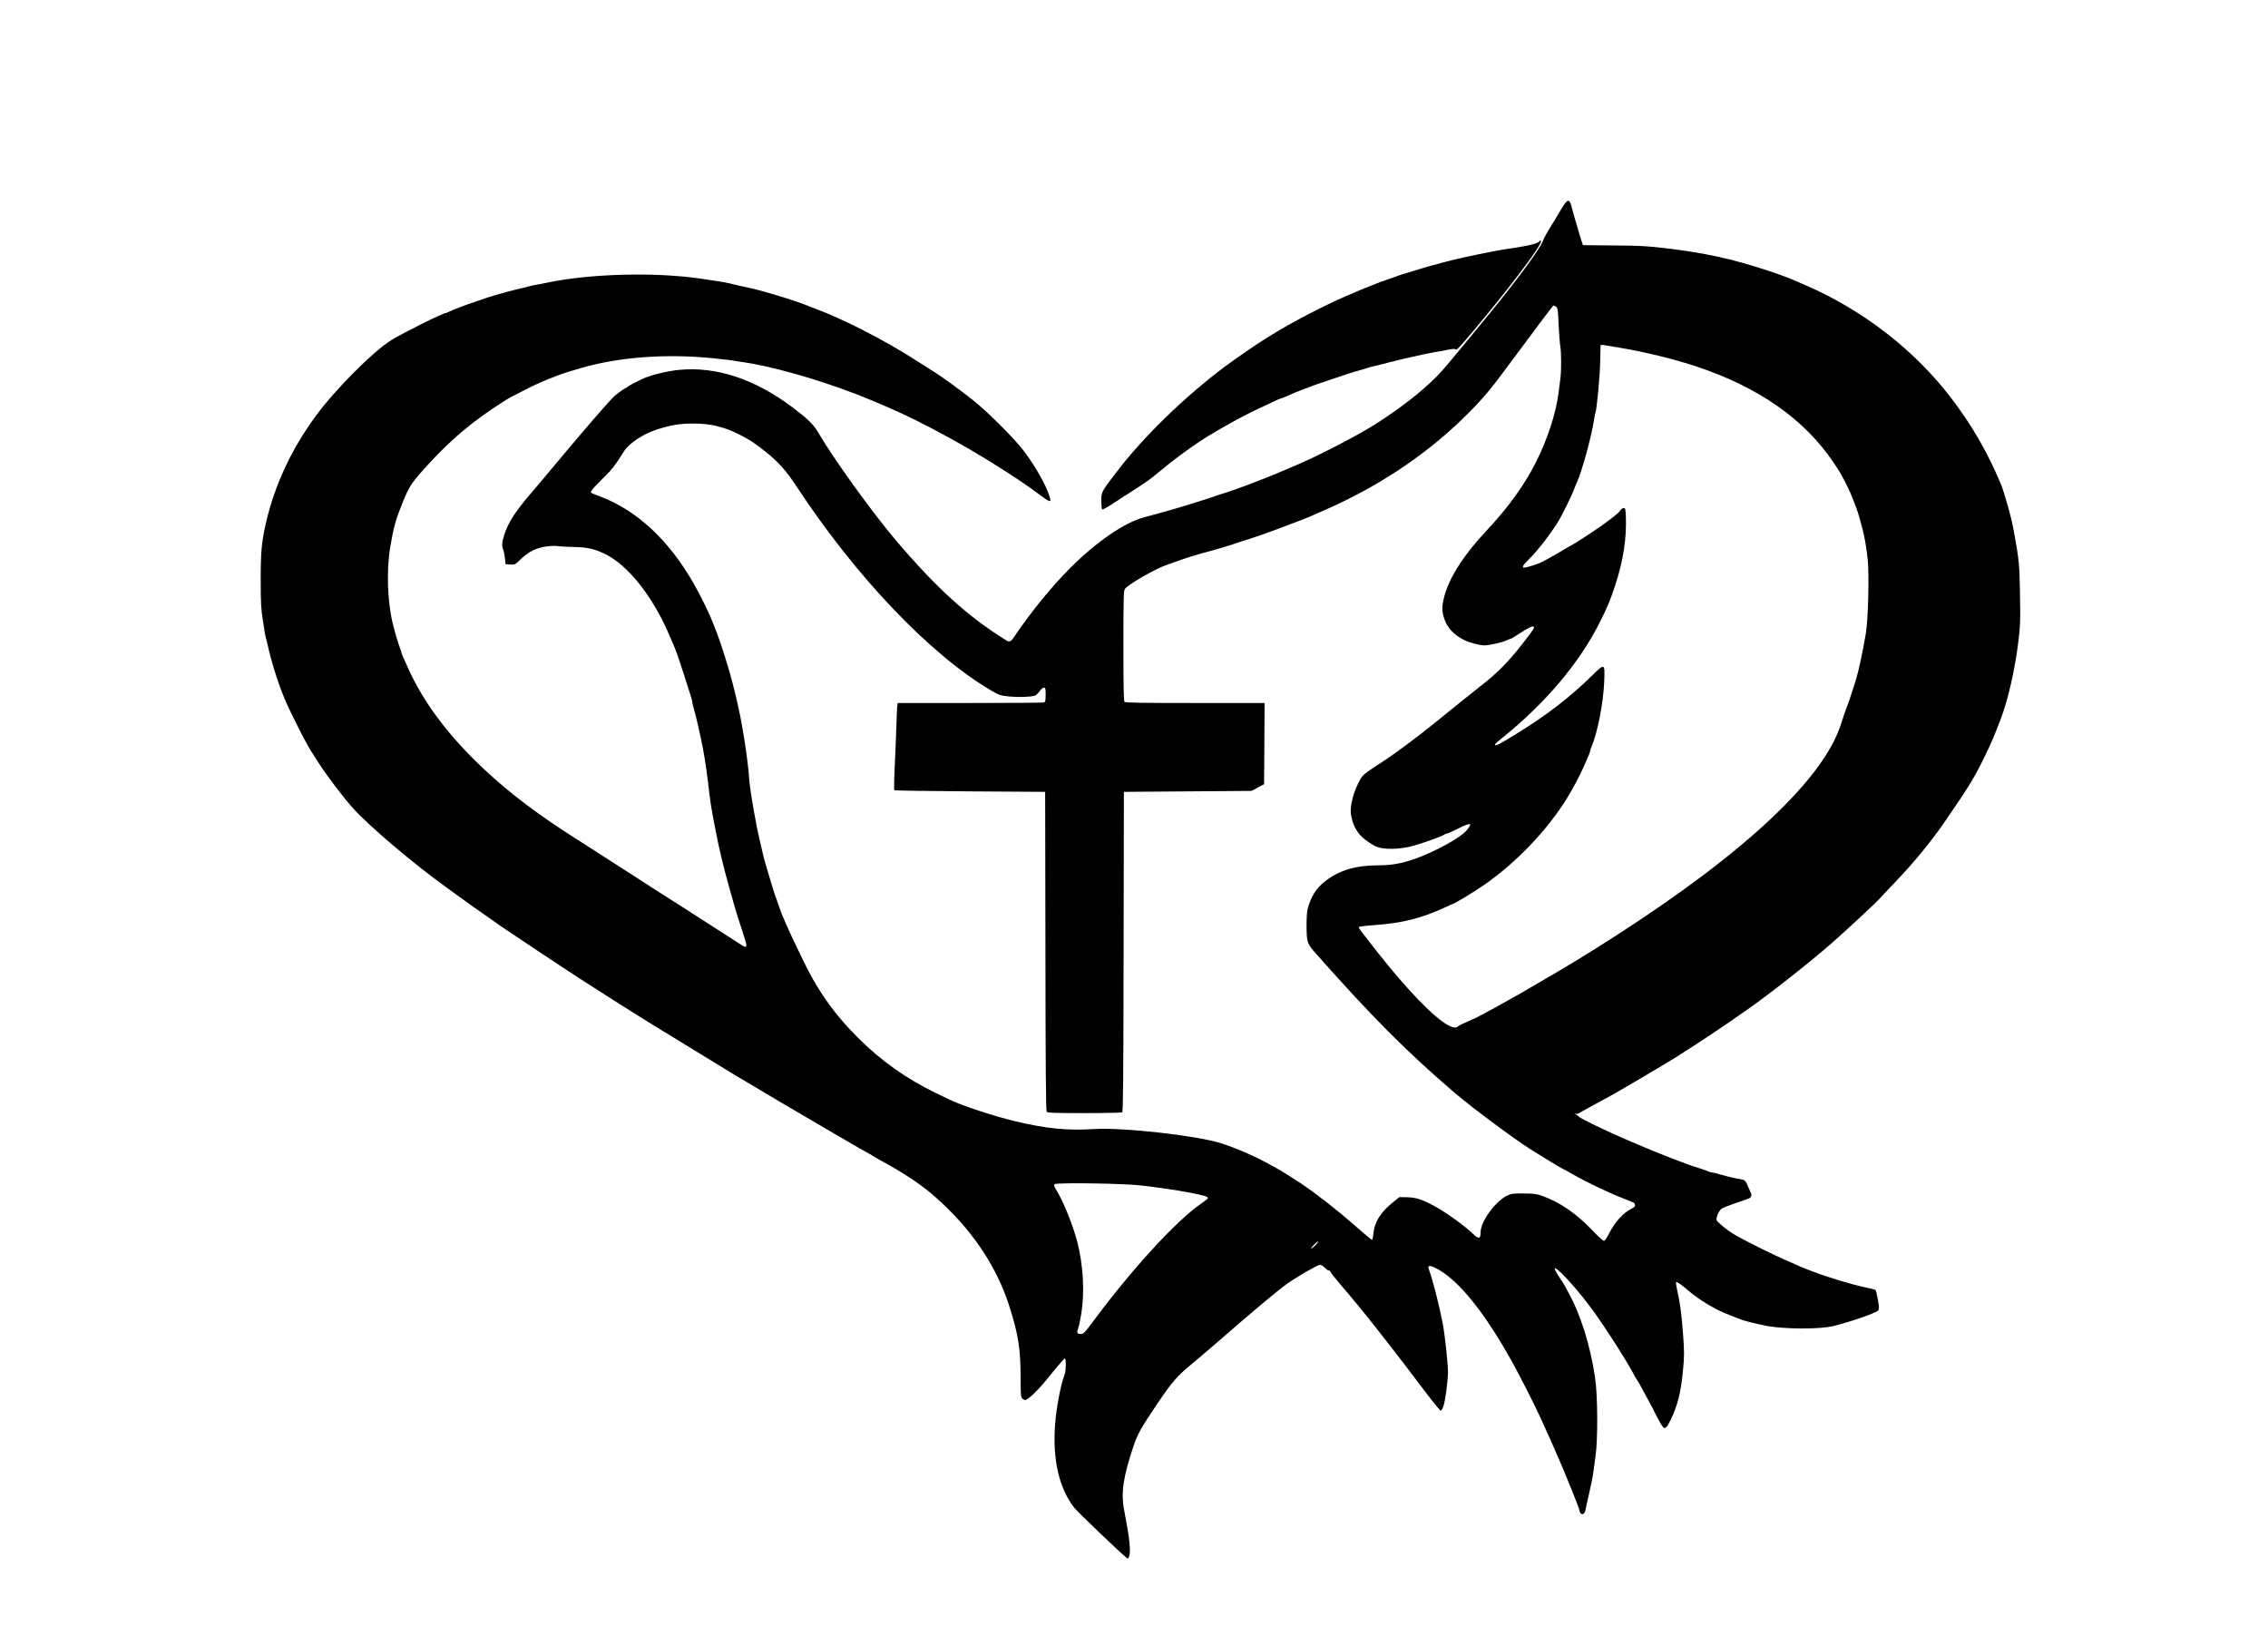 <?xml version="1.0" standalone="no"?>
<!DOCTYPE svg PUBLIC "-//W3C//DTD SVG 20010904//EN"
 "http://www.w3.org/TR/2001/REC-SVG-20010904/DTD/svg10.dtd">
<svg version="1.0" xmlns="http://www.w3.org/2000/svg"
 width="2362pt" height="1714pt" viewBox="0 0 2362 1714"
 preserveAspectRatio="xMidYMid meet">

<g transform="translate(0,1714) scale(0.1,-0.1)"
fill="#000000" stroke="none">
<path d="M16260 14963 c-28 -49 -80 -134 -115 -190 -35 -56 -69 -119 -76 -140
-25 -77 -257 -392 -556 -758 -364 -443 -408 -496 -494 -594 -143 -163 -396
-367 -689 -554 -210 -133 -652 -360 -895 -458 -38 -15 -83 -34 -100 -42 -16
-8 -70 -30 -120 -50 -49 -19 -121 -48 -160 -63 -89 -35 -279 -102 -325 -115
-19 -5 -51 -16 -70 -23 -19 -7 -66 -23 -105 -35 -38 -12 -117 -36 -175 -55
-58 -18 -141 -43 -185 -55 -44 -12 -109 -31 -145 -41 -36 -10 -94 -26 -130
-35 -205 -53 -500 -254 -775 -530 -195 -195 -402 -449 -584 -717 -35 -52 -48
-57 -89 -31 -395 245 -720 541 -1143 1038 -252 298 -659 863 -814 1132 -42 72
-112 140 -259 250 -394 296 -791 428 -1181 392 -130 -12 -319 -59 -393 -99 -9
-4 -42 -20 -72 -35 -30 -15 -62 -33 -71 -41 -8 -8 -19 -14 -22 -14 -8 0 -71
-45 -113 -80 -53 -45 -331 -367 -679 -785 -55 -66 -138 -165 -186 -220 -170
-198 -244 -311 -286 -439 -26 -79 -29 -121 -11 -163 6 -15 14 -55 17 -88 l6
-60 49 -3 c47 -3 50 -2 110 56 82 79 160 117 266 132 46 6 95 8 109 5 14 -4
91 -9 169 -10 149 -4 213 -17 322 -68 242 -111 506 -441 679 -847 18 -41 36
-84 41 -95 29 -65 55 -139 105 -295 91 -281 95 -296 95 -312 0 -8 9 -44 19
-79 10 -35 29 -109 41 -164 12 -55 28 -127 35 -160 20 -90 52 -287 65 -400 29
-248 33 -280 81 -525 44 -226 83 -387 159 -655 17 -60 37 -132 45 -160 7 -27
39 -126 69 -218 67 -201 66 -211 -15 -158 -37 24 -137 88 -289 186 -19 12 -75
49 -125 80 -49 32 -119 77 -155 100 -36 23 -110 70 -165 105 -103 65 -206 131
-355 228 -47 30 -101 65 -120 77 -19 12 -73 47 -120 77 -156 101 -254 164
-355 228 -411 259 -711 485 -985 742 -375 352 -636 701 -799 1071 -12 26 -30
67 -41 91 -11 24 -20 48 -20 54 0 6 -6 26 -14 44 -14 33 -40 117 -70 233 -61
230 -74 574 -31 825 34 201 59 288 129 460 70 173 95 210 286 416 152 164 287
288 450 415 102 80 324 230 385 261 17 8 86 44 155 80 108 56 190 92 350 153
41 16 137 46 235 74 395 114 883 150 1369 101 115 -12 212 -23 215 -25 4 -2
42 -8 86 -14 297 -40 778 -176 1195 -336 94 -37 248 -100 325 -135 22 -10 74
-33 115 -51 199 -90 481 -238 735 -385 262 -153 555 -342 714 -462 131 -98
144 -102 121 -30 -38 120 -142 305 -264 468 -92 124 -378 411 -531 532 -126
101 -343 258 -410 298 -22 13 -89 56 -150 95 -190 124 -395 240 -620 354 -99
50 -141 70 -300 141 -22 10 -89 37 -150 60 -60 23 -119 46 -130 51 -27 11
-129 46 -185 63 -133 41 -162 50 -245 73 -49 14 -108 29 -130 33 -22 4 -71 15
-110 24 -38 9 -90 21 -115 27 -42 10 -133 25 -295 48 -483 70 -1161 51 -1605
-44 -36 -8 -83 -17 -105 -20 -22 -3 -62 -12 -90 -20 -27 -8 -70 -18 -95 -24
-25 -5 -79 -19 -120 -30 -41 -12 -97 -28 -125 -35 -27 -8 -63 -19 -80 -25 -16
-6 -64 -22 -105 -36 -114 -37 -262 -94 -292 -110 -14 -8 -31 -15 -36 -15 -31
0 -442 -205 -567 -282 -191 -119 -584 -513 -787 -790 -253 -345 -428 -720
-517 -1108 -47 -204 -56 -303 -56 -595 0 -244 3 -300 24 -435 13 -85 25 -158
27 -161 2 -4 10 -35 18 -70 44 -203 126 -457 201 -624 39 -86 150 -309 186
-375 68 -123 56 -103 158 -260 84 -129 254 -353 347 -455 172 -191 639 -586
980 -830 23 -16 88 -64 145 -105 57 -41 113 -82 125 -90 12 -8 64 -45 116 -81
51 -37 134 -94 183 -129 105 -72 689 -460 820 -544 50 -32 133 -85 186 -119
52 -34 124 -80 159 -102 265 -167 271 -171 412 -258 38 -23 222 -136 410 -251
189 -115 354 -216 368 -225 14 -9 33 -20 42 -26 125 -74 277 -164 303 -180 33
-21 315 -187 813 -478 158 -92 298 -173 312 -179 14 -7 32 -17 40 -24 8 -6 47
-28 85 -49 233 -126 414 -246 555 -369 383 -335 647 -723 783 -1151 94 -298
116 -438 116 -751 1 -177 2 -192 21 -209 10 -9 25 -15 32 -12 48 20 146 120
263 267 75 94 141 168 146 165 13 -8 11 -127 -2 -162 -42 -110 -88 -348 -101
-527 -27 -367 43 -667 202 -868 33 -42 496 -484 541 -517 17 -12 20 -10 28 12
20 52 4 198 -51 479 -36 182 -11 351 99 677 41 121 79 188 250 441 157 231
203 283 366 417 72 60 208 176 302 258 300 262 604 517 685 572 50 35 209 133
215 133 2 0 27 14 55 30 28 17 59 30 69 30 10 0 34 -16 54 -35 21 -20 37 -30
37 -23 1 7 8 0 17 -17 9 -16 55 -75 102 -129 220 -254 505 -614 908 -1149 70
-92 132 -166 137 -164 22 7 39 64 57 191 10 72 19 165 19 206 0 93 -33 395
-55 510 -35 183 -105 458 -141 553 -12 33 -12 38 2 44 22 8 118 -43 199 -108
200 -159 435 -476 668 -899 88 -161 211 -403 276 -542 81 -176 142 -311 176
-393 7 -16 22 -50 33 -75 11 -25 32 -74 47 -110 14 -36 32 -78 39 -95 7 -16
30 -73 51 -125 20 -52 45 -116 56 -142 10 -26 19 -53 19 -61 0 -8 7 -20 15
-27 21 -18 41 2 49 48 4 20 15 73 26 117 29 127 49 226 55 275 3 25 12 95 21
155 26 175 24 635 -5 825 -49 331 -151 656 -278 883 -18 33 -33 61 -33 63 0 2
-25 42 -56 88 -165 248 103 -11 330 -318 69 -94 150 -213 261 -386 49 -76 123
-198 152 -250 44 -81 57 -103 69 -120 6 -8 29 -49 51 -90 22 -41 54 -100 71
-131 17 -31 54 -102 82 -159 29 -56 59 -104 67 -107 20 -8 37 11 73 86 70 141
105 283 127 509 15 162 15 189 0 393 -16 208 -30 314 -63 458 -8 35 -12 67 -8
70 7 8 42 -15 120 -82 128 -108 288 -204 439 -261 39 -15 86 -34 105 -41 41
-17 131 -40 255 -66 185 -40 577 -43 725 -5 202 52 439 135 462 163 9 12 8 35
-5 111 -9 52 -20 98 -26 101 -5 3 -49 14 -98 25 -143 29 -400 107 -553 166
-30 12 -71 27 -91 35 -20 7 -45 18 -55 23 -11 6 -48 22 -84 38 -176 74 -504
237 -610 303 -51 31 -151 114 -161 132 -12 22 16 93 47 121 10 9 75 35 142 58
68 23 135 46 148 52 25 12 31 36 14 66 -5 9 -19 41 -31 70 -15 36 -28 54 -43
57 -11 2 -57 11 -101 20 -44 10 -107 26 -141 36 -33 10 -68 19 -77 19 -9 0
-31 6 -49 14 -18 8 -64 24 -103 36 -73 22 -106 34 -265 95 -156 60 -275 109
-420 172 -19 9 -48 21 -65 28 -208 89 -481 221 -491 237 -5 7 -20 19 -34 26
-23 11 -23 12 -2 6 13 -3 28 -1 35 4 7 5 53 31 102 57 50 27 108 59 130 72 22
12 47 26 55 29 36 16 625 362 725 426 274 174 482 313 730 487 234 163 635
478 875 686 145 126 480 437 519 482 13 16 78 84 144 153 208 216 387 434 542
660 243 354 299 446 408 670 65 134 97 209 162 380 79 206 149 516 186 818 19
152 21 210 16 475 -4 305 -10 365 -58 632 -20 111 -33 167 -71 305 -23 81 -55
183 -68 215 -142 337 -300 612 -518 898 -385 505 -929 925 -1532 1183 -58 25
-114 49 -125 54 -32 15 -183 70 -275 99 -367 119 -632 177 -1050 227 -183 22
-263 26 -535 28 l-320 3 -9 29 c-5 16 -12 38 -16 49 -4 11 -18 56 -30 100 -12
44 -28 98 -35 120 -7 22 -18 62 -25 90 -24 102 -44 99 -110 -12z m-54 -1017
c17 -13 20 -32 26 -183 4 -92 12 -193 17 -223 12 -71 13 -256 1 -345 -5 -38
-14 -106 -19 -150 -28 -214 -116 -482 -237 -722 -121 -238 -286 -466 -508
-703 -250 -267 -401 -505 -450 -712 -20 -86 -20 -129 2 -201 32 -102 98 -174
212 -232 52 -26 161 -55 209 -55 49 0 181 29 228 51 23 10 45 19 49 19 4 0 43
24 88 53 91 59 133 80 147 72 14 -9 -3 -35 -115 -178 -145 -186 -257 -300
-424 -431 -141 -111 -257 -204 -482 -387 -175 -143 -428 -331 -560 -416 -205
-134 -200 -129 -248 -226 -54 -110 -85 -246 -72 -320 26 -152 95 -242 248
-325 76 -42 260 -40 411 4 126 37 299 100 315 115 6 5 16 9 24 9 7 0 58 23
113 50 138 70 161 66 93 -17 -60 -73 -332 -223 -534 -294 -141 -50 -247 -69
-383 -69 -240 0 -411 -52 -558 -167 -93 -73 -144 -155 -181 -288 -7 -22 -11
-104 -11 -182 2 -168 6 -179 102 -287 587 -662 941 -1016 1437 -1442 181 -155
628 -487 806 -599 121 -76 318 -195 323 -195 3 0 52 -26 108 -59 152 -87 393
-201 552 -261 84 -32 90 -35 93 -56 2 -14 -7 -25 -30 -36 -90 -43 -181 -142
-242 -265 -22 -44 -43 -73 -52 -73 -9 0 -59 45 -111 100 -174 183 -340 298
-528 367 -60 22 -88 25 -195 26 -113 1 -130 -1 -175 -23 -124 -61 -275 -269
-275 -380 0 -69 -19 -75 -73 -23 -96 92 -289 231 -412 297 -124 67 -191 88
-281 90 l-81 1 -71 -58 c-124 -100 -188 -203 -199 -322 -3 -36 -10 -65 -15
-65 -5 0 -88 70 -186 156 -170 150 -393 324 -552 431 -81 54 -226 145 -250
156 -8 4 -35 19 -60 33 -150 86 -369 182 -530 232 -259 80 -1025 165 -1315
146 -276 -18 -501 4 -825 82 -217 51 -558 164 -678 223 -9 5 -71 34 -137 66
-314 151 -582 341 -825 585 -216 216 -375 431 -513 695 -53 103 -206 422 -231
485 -15 36 -31 74 -37 85 -5 11 -14 34 -19 50 -5 17 -21 62 -35 100 -15 39
-33 90 -40 115 -65 213 -98 325 -110 380 -9 36 -24 103 -35 150 -19 82 -24
105 -55 275 -27 146 -55 342 -55 381 0 48 -35 317 -56 434 -9 47 -18 99 -20
115 -12 76 -56 275 -91 410 -37 146 -118 406 -163 525 -12 30 -27 71 -35 90
-42 111 -131 295 -208 430 -259 454 -590 763 -972 909 -119 45 -109 38 -90 69
10 15 64 72 120 127 91 89 122 130 218 282 48 76 195 173 327 217 152 50 249
66 391 66 183 0 326 -35 494 -122 97 -50 144 -81 255 -169 135 -107 219 -201
326 -364 618 -940 1387 -1747 2022 -2122 87 -51 98 -55 190 -65 91 -9 220 -6
269 8 12 3 34 24 49 45 15 22 35 39 45 39 17 0 19 -8 19 -74 0 -58 -3 -75 -16
-80 -9 -3 -355 -6 -770 -6 l-754 0 -4 -22 c-3 -13 -7 -102 -10 -198 -3 -96
-10 -289 -17 -428 -7 -138 -9 -255 -5 -260 4 -4 359 -9 789 -12 l782 -5 3
-1659 c1 -1206 5 -1663 13 -1673 9 -10 85 -13 393 -13 209 0 387 4 393 8 10 6
13 356 15 1673 l3 1664 665 5 665 5 65 35 65 35 3 423 2 422 -723 0 c-549 0
-726 3 -735 12 -9 9 -12 152 -12 583 0 495 2 573 15 592 34 49 326 216 444
254 14 4 58 20 96 34 80 30 191 65 285 90 129 34 263 74 355 106 17 6 50 17
75 24 53 16 246 82 275 94 11 5 45 17 75 28 92 34 273 103 305 117 17 8 80 35
140 61 557 240 1055 566 1457 954 171 165 280 288 409 462 421 566 543 729
549 729 3 0 15 -6 26 -14z m624 -420 c296 -49 590 -120 840 -203 645 -214
1126 -551 1428 -1003 31 -46 62 -94 68 -105 54 -98 99 -189 120 -244 14 -36
33 -86 43 -111 10 -25 26 -74 36 -110 9 -36 24 -87 31 -115 20 -70 43 -202 55
-320 17 -157 5 -622 -19 -770 -34 -200 -76 -395 -107 -495 -43 -136 -77 -237
-99 -292 -13 -35 -36 -103 -51 -151 -178 -572 -994 -1340 -2350 -2212 -278
-179 -481 -303 -800 -488 -172 -101 -202 -118 -305 -175 -25 -14 -74 -42 -110
-62 -36 -20 -70 -39 -75 -41 -6 -2 -46 -24 -89 -48 -43 -24 -114 -58 -159 -77
-44 -18 -89 -40 -99 -48 -25 -22 -49 -20 -100 6 -147 74 -433 370 -754 778
-158 201 -184 236 -184 246 0 6 72 15 168 22 288 20 494 73 740 188 40 19 74
34 77 34 12 0 217 124 310 188 339 233 660 567 873 908 61 98 141 250 183 347
17 40 37 86 45 104 8 17 14 36 14 42 0 6 6 25 14 43 62 144 124 457 133 680 8
193 6 194 -125 65 -226 -222 -470 -411 -775 -599 -201 -124 -237 -142 -237
-120 0 5 30 33 67 62 454 364 809 783 1021 1205 85 169 108 224 160 380 88
264 125 505 114 743 -3 63 -6 72 -22 72 -11 0 -24 -9 -30 -19 -16 -31 -154
-137 -320 -246 -85 -56 -162 -105 -170 -109 -8 -4 -32 -17 -52 -29 -100 -60
-195 -114 -208 -120 -8 -4 -35 -19 -60 -33 -40 -23 -164 -63 -197 -64 -27 0
-11 28 48 85 98 96 233 272 316 410 33 56 126 243 149 302 14 38 32 82 40 98
52 117 149 472 174 639 6 38 13 72 15 76 13 21 49 399 50 535 2 88 3 164 4
169 0 5 16 6 34 3 17 -3 75 -13 127 -21z m-4940 -8730 c206 -25 342 -45 490
-72 150 -28 200 -43 200 -59 0 -5 -29 -29 -63 -52 -260 -176 -724 -681 -1136
-1236 -88 -118 -97 -127 -128 -127 -37 0 -42 15 -22 67 6 15 19 80 30 143 36
222 21 503 -41 747 -45 174 -150 435 -223 549 -20 32 -23 44 -14 54 18 18 730
8 907 -14z m1810 -621 c-19 -19 -38 -35 -44 -35 -6 0 7 18 29 40 21 22 41 37
44 35 2 -3 -11 -21 -29 -40z"/>
<path d="M16033 14628 c-19 -23 -105 -45 -258 -68 -77 -11 -176 -27 -220 -36
-204 -40 -420 -87 -500 -110 -27 -7 -86 -23 -130 -35 -44 -11 -98 -27 -120
-34 -22 -7 -80 -25 -130 -40 -49 -14 -101 -31 -115 -36 -13 -6 -64 -24 -112
-40 -49 -16 -96 -33 -106 -38 -9 -5 -44 -19 -77 -31 -33 -13 -73 -29 -90 -36
-16 -7 -84 -36 -150 -64 -225 -96 -596 -289 -770 -400 -13 -8 -45 -28 -72 -44
-79 -48 -321 -214 -428 -294 -421 -316 -851 -734 -1127 -1097 -160 -210 -158
-207 -158 -301 0 -46 4 -85 9 -89 5 -3 59 27 120 67 60 40 160 105 221 143 62
39 142 94 179 123 36 30 124 100 194 157 113 90 280 208 387 273 191 115 330
191 460 255 192 92 288 137 297 137 4 0 25 8 47 18 62 28 135 58 196 81 30 11
84 31 120 45 36 13 110 38 165 56 55 18 116 38 135 45 19 7 69 23 110 35 41
12 98 29 125 37 28 9 66 19 85 23 19 4 87 21 150 38 103 26 178 44 375 87 33
7 80 16 105 20 25 3 80 13 122 22 58 12 81 13 91 4 11 -9 76 65 329 372 309
376 563 720 556 754 -3 14 -4 14 -15 1z"/>
</g>
</svg>
